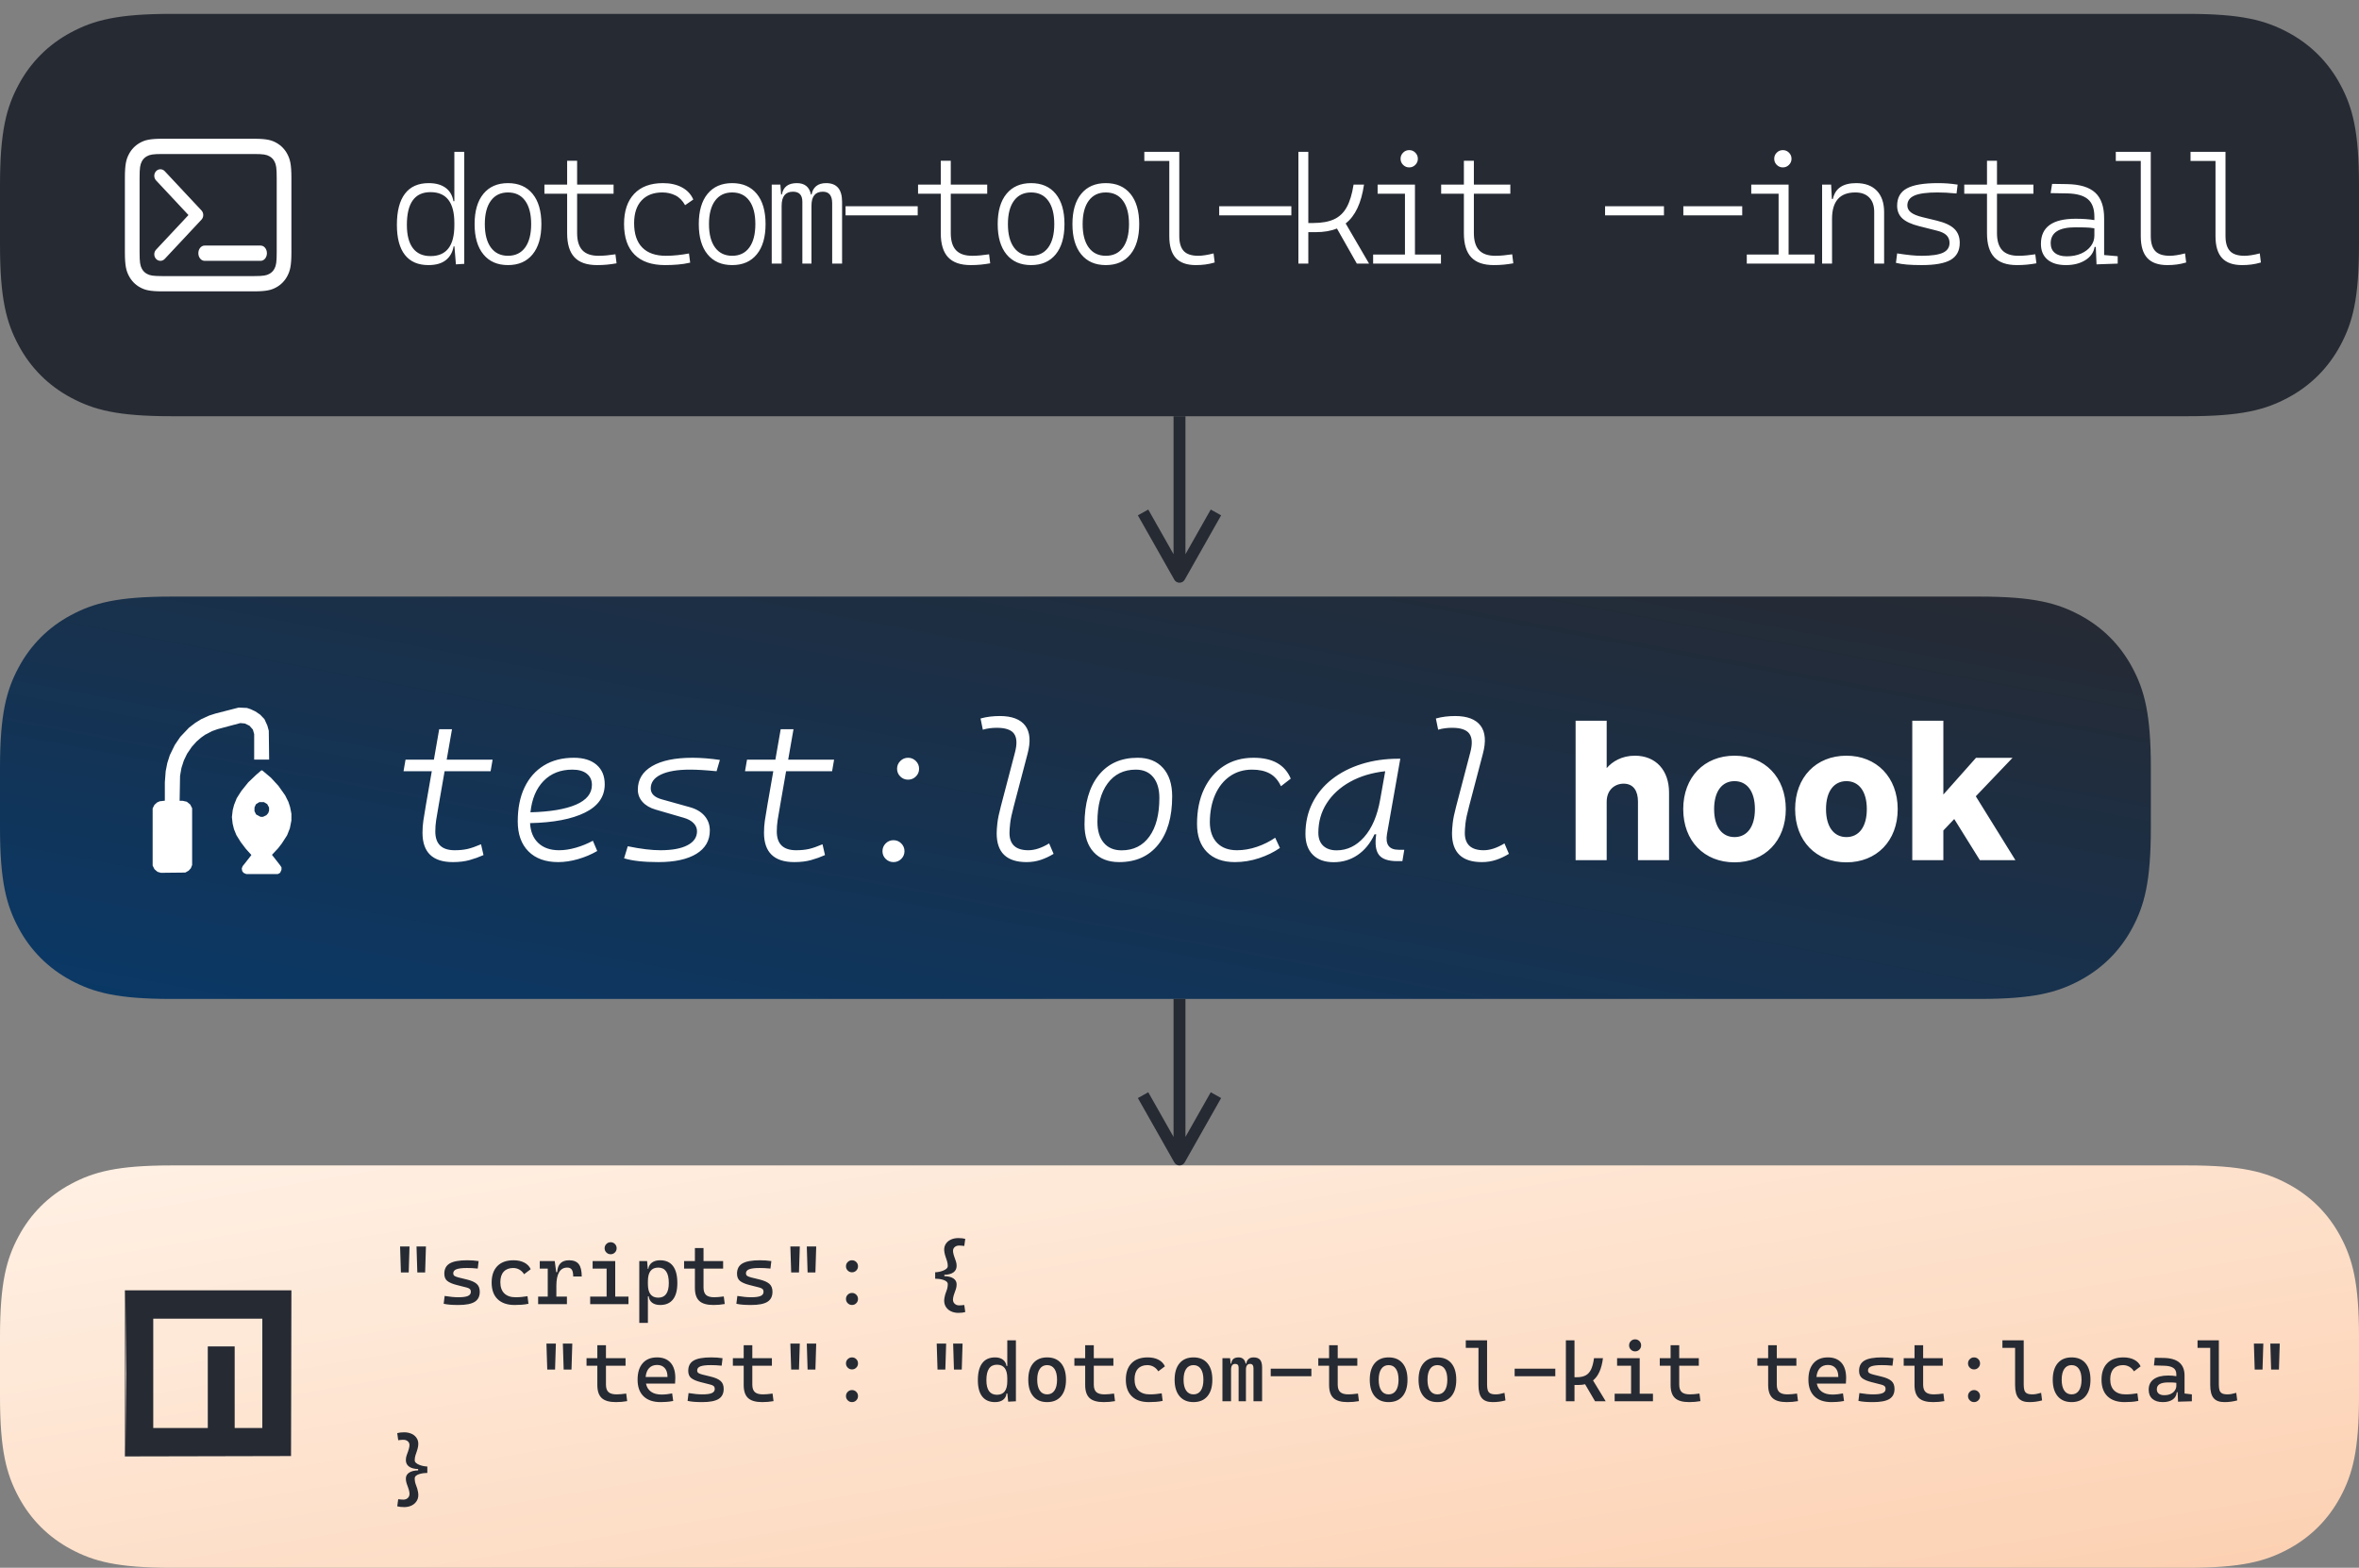 <?xml version="1.0" encoding="UTF-8"?>
<svg width="170px" height="113px" viewBox="0 0 170 113" version="1.1" xmlns="http://www.w3.org/2000/svg" xmlns:xlink="http://www.w3.org/1999/xlink">
    <rect x="0" y="0" width="170" height="113" fill="#808080" stroke="none"/>
    <!-- Generator: Sketch 52.6 (67491) - http://www.bohemiancoding.com/sketch -->
    <title>installing-hook</title>
    <desc>Created with Sketch.</desc>
    <defs>
        <linearGradient x1="99.313%" y1="3.428%" x2="3.428%" y2="99.313%" id="linearGradient-1">
            <stop stop-color="#262A33" offset="0%"></stop>
            <stop stop-color="#0A3866" offset="100%"></stop>
        </linearGradient>
        <linearGradient x1="0%" y1="0%" x2="100%" y2="100%" id="linearGradient-2">
            <stop stop-color="#FFF1E5" offset="0%"></stop>
            <stop stop-color="#FCD0B1" offset="100%"></stop>
        </linearGradient>
    </defs>
    <g id="installing-hook" stroke="none" stroke-width="1" fill="none" fill-rule="evenodd">
        <path d="M12.353,43 L142.647,43 C146.545,43 148.255,43.464 149.884,44.336 C151.514,45.207 152.793,46.486 153.664,48.116 C154.536,49.745 155,51.455 155,55.353 L155,59.647 C155,63.545 154.536,65.255 153.664,66.884 C152.793,68.514 151.514,69.793 149.884,70.664 C148.255,71.536 146.545,72 142.647,72 L12.353,72 C8.455,72 6.745,71.536 5.116,70.664 C3.486,69.793 2.207,68.514 1.336,66.884 C0.464,65.255 1.89187828e-16,63.545 -2.88130828e-16,59.647 L2.88130828e-16,55.353 C-1.89187828e-16,51.455 0.464,49.745 1.336,48.116 C2.207,46.486 3.486,45.207 5.116,44.336 C6.745,43.464 8.455,43 12.353,43 Z" id="Rectangle" fill="url(#linearGradient-1)"></path>
        <path d="M32.635,62.137 C31.176,62.137 30.447,61.43 30.447,60.018 C30.447,59.721 30.468,59.432 30.509,59.149 C30.55,58.867 30.614,58.477 30.7,57.98 L31.117,55.588 L29.08,55.588 L29.224,54.754 L31.268,54.754 L31.65,52.56 L32.573,52.56 L32.19,54.754 L35.499,54.754 L35.355,55.588 L32.04,55.588 L31.623,57.98 C31.536,58.468 31.473,58.844 31.432,59.108 C31.391,59.373 31.37,59.646 31.37,59.929 C31.37,60.831 31.835,61.282 32.765,61.282 C33.12,61.282 33.433,61.25 33.705,61.187 C33.976,61.123 34.296,61.011 34.665,60.852 L34.843,61.631 C34.528,61.772 34.196,61.892 33.845,61.99 C33.494,62.088 33.09,62.137 32.635,62.137 Z M40.291,61.282 C40.665,61.282 41.065,61.222 41.491,61.101 C41.917,60.98 42.328,60.813 42.725,60.599 L43.039,61.337 C42.606,61.588 42.142,61.784 41.648,61.925 C41.153,62.066 40.681,62.137 40.229,62.137 C39.309,62.137 38.592,61.878 38.08,61.361 C37.567,60.844 37.311,60.125 37.311,59.204 C37.311,58.256 37.473,57.44 37.799,56.757 C38.125,56.073 38.59,55.546 39.194,55.174 C39.798,54.803 40.517,54.617 41.351,54.617 C42.052,54.617 42.599,54.786 42.991,55.123 C43.383,55.46 43.579,55.93 43.579,56.531 C43.579,57.42 43.105,58.099 42.157,58.568 C41.209,59.038 39.89,59.291 38.199,59.327 C38.231,59.942 38.43,60.422 38.797,60.766 C39.164,61.11 39.662,61.282 40.291,61.282 Z M38.227,58.548 C39.644,58.511 40.736,58.328 41.504,57.998 C42.272,57.667 42.656,57.192 42.656,56.572 C42.656,56.23 42.533,55.962 42.287,55.766 C42.041,55.57 41.695,55.472 41.248,55.472 C40.396,55.472 39.704,55.744 39.173,56.289 C38.642,56.833 38.327,57.586 38.227,58.548 Z M47.441,62.137 C46.38,62.137 45.557,62.046 44.974,61.863 L45.24,60.995 C46.17,61.187 46.954,61.282 47.592,61.282 C48.43,61.282 49.08,61.163 49.54,60.923 C50,60.684 50.23,60.348 50.23,59.915 C50.23,59.692 50.147,59.496 49.981,59.327 C49.815,59.159 49.581,59.031 49.28,58.944 L47.257,58.356 C46.847,58.238 46.529,58.052 46.303,57.799 C46.078,57.546 45.965,57.251 45.965,56.914 C45.965,56.185 46.308,55.62 46.994,55.219 C47.68,54.818 48.647,54.617 49.896,54.617 C50.205,54.617 50.532,54.631 50.876,54.658 C51.221,54.686 51.554,54.724 51.878,54.774 L51.639,55.588 C50.855,55.51 50.217,55.472 49.725,55.472 C48.827,55.472 48.131,55.589 47.636,55.824 C47.142,56.058 46.895,56.392 46.895,56.825 C46.895,57.203 47.157,57.465 47.681,57.611 L49.69,58.172 C50.16,58.299 50.521,58.51 50.774,58.804 C51.027,59.098 51.153,59.45 51.153,59.86 C51.153,60.585 50.83,61.146 50.183,61.542 C49.535,61.938 48.622,62.137 47.441,62.137 Z M57.244,62.137 C55.786,62.137 55.057,61.43 55.057,60.018 C55.057,59.721 55.077,59.432 55.118,59.149 C55.159,58.867 55.223,58.477 55.31,57.98 L55.727,55.588 L53.689,55.588 L53.833,54.754 L55.877,54.754 L56.26,52.56 L57.183,52.56 L56.8,54.754 L60.108,54.754 L59.965,55.588 L56.649,55.588 L56.232,57.98 C56.146,58.468 56.082,58.844 56.041,59.108 C56,59.373 55.979,59.646 55.979,59.929 C55.979,60.831 56.444,61.282 57.374,61.282 C57.729,61.282 58.043,61.25 58.314,61.187 C58.585,61.123 58.905,61.011 59.274,60.852 L59.452,61.631 C59.138,61.772 58.805,61.892 58.454,61.99 C58.103,62.088 57.7,62.137 57.244,62.137 Z M65.44,56.196 C65.222,56.196 65.035,56.12 64.88,55.967 C64.725,55.815 64.647,55.629 64.647,55.41 C64.647,55.191 64.725,55.005 64.88,54.85 C65.035,54.695 65.222,54.617 65.44,54.617 C65.659,54.617 65.846,54.695 66.001,54.85 C66.156,55.005 66.233,55.191 66.233,55.41 C66.233,55.629 66.156,55.815 66.001,55.967 C65.846,56.12 65.659,56.196 65.44,56.196 Z M64.388,62.137 C64.169,62.137 63.982,62.06 63.827,61.908 C63.672,61.755 63.595,61.569 63.595,61.351 C63.595,61.132 63.672,60.945 63.827,60.79 C63.982,60.635 64.169,60.558 64.388,60.558 C64.606,60.558 64.793,60.635 64.948,60.79 C65.103,60.945 65.181,61.132 65.181,61.351 C65.181,61.569 65.103,61.755 64.948,61.908 C64.793,62.06 64.606,62.137 64.388,62.137 Z M73.979,62.137 C72.543,62.137 71.825,61.446 71.825,60.065 C71.825,59.879 71.842,59.631 71.876,59.324 C71.911,59.016 71.994,58.614 72.126,58.117 L73.145,54.228 C73.304,53.621 73.282,53.175 73.08,52.888 C72.877,52.601 72.461,52.457 71.832,52.457 C71.668,52.457 71.502,52.467 71.333,52.488 C71.164,52.508 70.996,52.544 70.827,52.594 L70.663,51.787 C70.891,51.723 71.121,51.678 71.354,51.65 C71.586,51.623 71.818,51.609 72.051,51.609 C72.921,51.609 73.532,51.841 73.883,52.303 C74.234,52.766 74.288,53.446 74.047,54.344 L73.056,58.117 C72.914,58.641 72.828,59.053 72.796,59.351 C72.764,59.65 72.748,59.872 72.748,60.018 C72.743,60.861 73.197,61.282 74.108,61.282 C74.569,61.282 75.068,61.118 75.605,60.79 L75.927,61.542 C75.621,61.729 75.31,61.875 74.994,61.979 C74.677,62.084 74.339,62.137 73.979,62.137 Z M80.65,62.137 C79.867,62.137 79.255,61.897 78.815,61.419 C78.375,60.94 78.155,60.275 78.155,59.423 C78.155,57.91 78.493,56.731 79.167,55.885 C79.841,55.04 80.778,54.617 81.977,54.617 C82.76,54.617 83.372,54.862 83.812,55.352 C84.252,55.842 84.472,56.524 84.472,57.399 C84.472,58.89 84.134,60.052 83.46,60.886 C82.785,61.72 81.849,62.137 80.65,62.137 Z M80.828,61.289 C81.685,61.289 82.353,60.956 82.831,60.291 C83.31,59.626 83.549,58.701 83.549,57.516 C83.549,56.873 83.401,56.372 83.104,56.012 C82.808,55.652 82.391,55.472 81.854,55.472 C80.988,55.472 80.31,55.803 79.82,56.466 C79.33,57.129 79.085,58.053 79.085,59.238 C79.085,59.881 79.238,60.383 79.543,60.746 C79.848,61.108 80.277,61.289 80.828,61.289 Z M89.147,61.282 C89.621,61.282 90.099,61.2 90.58,61.036 C91.06,60.872 91.499,60.653 91.896,60.38 L92.237,61.118 C91.795,61.424 91.292,61.67 90.727,61.856 C90.161,62.043 89.583,62.137 88.99,62.137 C88.129,62.137 87.459,61.895 86.98,61.412 C86.502,60.929 86.263,60.255 86.263,59.389 C86.263,58.427 86.431,57.59 86.769,56.876 C87.106,56.163 87.58,55.608 88.19,55.212 C88.801,54.815 89.517,54.617 90.337,54.617 C91.704,54.617 92.597,55.118 93.017,56.121 L92.312,56.668 C92.112,56.24 91.841,55.933 91.499,55.749 C91.157,55.564 90.736,55.472 90.234,55.472 C89.624,55.472 89.09,55.63 88.635,55.947 C88.179,56.264 87.825,56.707 87.572,57.276 C87.319,57.846 87.19,58.514 87.186,59.279 C87.195,59.913 87.37,60.405 87.712,60.756 C88.054,61.107 88.532,61.282 89.147,61.282 Z M96.113,62.144 C95.466,62.144 94.965,61.966 94.609,61.61 C94.254,61.255 94.076,60.754 94.076,60.106 C94.076,59.286 94.244,58.542 94.579,57.875 C94.914,57.207 95.384,56.636 95.99,56.162 C96.596,55.688 97.307,55.324 98.123,55.068 C98.939,54.813 99.825,54.686 100.782,54.686 L100.912,54.686 L99.955,60.1 C99.823,60.865 100.101,61.248 100.789,61.248 L101.199,61.248 L101.062,62.068 L100.687,62.068 C100.039,62.068 99.601,61.917 99.371,61.614 C99.14,61.311 99.076,60.817 99.176,60.134 L99.053,60.134 C98.752,60.781 98.347,61.278 97.839,61.624 C97.331,61.97 96.756,62.144 96.113,62.144 Z M96.325,61.289 C97.082,61.289 97.743,60.97 98.308,60.332 C98.873,59.694 99.258,58.792 99.463,57.625 L99.825,55.588 C98.864,55.693 98.021,55.947 97.296,56.35 C96.571,56.753 96.008,57.27 95.607,57.898 C95.206,58.527 95.006,59.236 95.006,60.024 C95.006,60.425 95.122,60.736 95.354,60.958 C95.587,61.179 95.91,61.289 96.325,61.289 Z M106.791,62.137 C105.355,62.137 104.638,61.446 104.638,60.065 C104.638,59.879 104.655,59.631 104.689,59.324 C104.723,59.016 104.806,58.614 104.938,58.117 L105.957,54.228 C106.117,53.621 106.095,53.175 105.892,52.888 C105.689,52.601 105.273,52.457 104.645,52.457 C104.48,52.457 104.314,52.467 104.146,52.488 C103.977,52.508 103.808,52.544 103.64,52.594 L103.476,51.787 C103.703,51.723 103.934,51.678 104.166,51.65 C104.398,51.623 104.631,51.609 104.863,51.609 C105.734,51.609 106.344,51.841 106.695,52.303 C107.046,52.766 107.101,53.446 106.859,54.344 L105.868,58.117 C105.727,58.641 105.64,59.053 105.608,59.351 C105.576,59.65 105.561,59.872 105.561,60.018 C105.556,60.861 106.009,61.282 106.921,61.282 C107.381,61.282 107.88,61.118 108.418,60.79 L108.739,61.542 C108.434,61.729 108.123,61.875 107.806,61.979 C107.489,62.084 107.151,62.137 106.791,62.137 Z M113.545,62 L113.545,51.948 L115.785,51.948 L115.785,55.364 C116.191,54.888 116.877,54.468 117.815,54.468 C119.327,54.468 120.279,55.518 120.279,57.128 L120.279,62 L118.039,62 L118.039,57.772 C118.039,57.03 117.731,56.484 117.003,56.484 C116.387,56.484 115.785,56.918 115.785,57.786 L115.785,62 L113.545,62 Z M128.693,58.318 C128.693,60.614 127.167,62.154 124.997,62.154 C122.813,62.154 121.301,60.614 121.301,58.318 C121.301,56.022 122.813,54.468 124.997,54.468 C127.167,54.468 128.693,56.022 128.693,58.318 Z M123.527,58.318 C123.527,59.606 124.101,60.334 124.997,60.334 C125.893,60.334 126.467,59.606 126.467,58.318 C126.467,57.03 125.893,56.302 124.997,56.302 C124.101,56.302 123.527,57.03 123.527,58.318 Z M136.757,58.318 C136.757,60.614 135.231,62.154 133.061,62.154 C130.877,62.154 129.365,60.614 129.365,58.318 C129.365,56.022 130.877,54.468 133.061,54.468 C135.231,54.468 136.757,56.022 136.757,58.318 Z M131.591,58.318 C131.591,59.606 132.165,60.334 133.061,60.334 C133.957,60.334 134.531,59.606 134.531,58.318 C134.531,57.03 133.957,56.302 133.061,56.302 C132.165,56.302 131.591,57.03 131.591,58.318 Z M140.047,51.948 L140.047,57.268 L142.399,54.622 L145.031,54.622 L142.385,57.394 L145.241,62 L142.679,62 L140.831,59.032 L140.047,59.858 L140.047,62 L137.807,62 L137.807,51.948 L140.047,51.948 Z" id="Combined-Shape" fill="#FFFFFF"></path>
        <path d="M16.365,51.214 L15.531,51.428 L15.307,51.5 L15.083,51.571 L14.791,51.704 L14.498,51.837 L14.284,51.97 L14.07,52.103 L13.846,52.274 L13.623,52.445 L13.309,52.776 L12.994,53.108 L12.794,53.402 L12.595,53.696 L12.416,54.062 L12.238,54.429 L12.147,54.714 L12.056,54.998 L11.999,55.288 L11.941,55.577 L11.91,55.98 L11.879,56.383 L11.879,57.046 L11.879,57.71 L11.694,57.732 L11.509,57.754 L11.419,57.794 L11.328,57.833 L11.23,57.92 L11.132,58.007 L11.066,58.136 L11,58.265 L11,60.328 L11,62.391 L11.066,62.52 L11.132,62.65 L11.241,62.744 L11.349,62.837 L11.473,62.874 L11.596,62.91 L12.475,62.9 L13.355,62.891 L13.474,62.823 L13.593,62.756 L13.674,62.667 L13.754,62.578 L13.8,62.462 L13.846,62.346 L13.846,60.302 L13.846,58.259 L13.777,58.121 L13.708,57.984 L13.585,57.885 L13.462,57.786 L13.31,57.752 L13.158,57.718 L13.051,57.718 L12.945,57.718 L12.96,56.819 L12.976,55.921 L13.025,55.64 L13.074,55.358 L13.161,55.086 L13.248,54.814 L13.365,54.57 L13.482,54.327 L13.653,54.077 L13.823,53.827 L13.991,53.639 L14.159,53.452 L14.323,53.309 L14.487,53.166 L14.632,53.063 L14.777,52.96 L15.034,52.827 L15.292,52.694 L15.486,52.624 L15.68,52.555 L16.499,52.336 L17.319,52.117 L17.485,52.133 L17.651,52.148 L17.817,52.23 L17.983,52.312 L18.104,52.449 L18.224,52.586 L18.271,52.751 L18.317,52.916 L18.317,53.832 L18.317,54.749 L18.856,54.749 L19.395,54.749 L19.383,53.71 L19.37,52.67 L19.319,52.483 L19.267,52.295 L19.161,52.062 L19.055,51.83 L18.902,51.67 L18.75,51.51 L18.571,51.39 L18.392,51.27 L18.228,51.193 L18.064,51.116 L17.93,51.071 L17.796,51.026 L17.498,51.013 L17.2,51 L16.365,51.214 M18.639,55.692 L18.452,55.854 L18.171,56.122 L17.89,56.39 L17.639,56.702 L17.389,57.015 L17.224,57.273 L17.06,57.531 L16.964,57.773 L16.867,58.015 L16.819,58.202 L16.77,58.39 L16.741,58.64 L16.712,58.89 L16.738,59.128 L16.764,59.365 L16.813,59.565 L16.862,59.765 L16.949,59.979 L17.035,60.192 L17.194,60.447 L17.354,60.703 L17.537,60.944 L17.72,61.185 L17.918,61.405 L18.116,61.625 L18.075,61.68 L18.035,61.734 L17.758,62.086 L17.481,62.437 L17.451,62.521 L17.421,62.605 L17.44,62.701 L17.46,62.797 L17.509,62.856 L17.557,62.915 L17.653,62.957 L17.749,63 L18.884,63 L20.019,63 L20.103,62.954 L20.187,62.909 L20.236,62.801 L20.285,62.694 L20.285,62.604 L20.285,62.514 L20.233,62.437 L20.182,62.359 L19.891,61.986 L19.599,61.613 L19.821,61.377 L20.042,61.14 L20.178,60.964 L20.313,60.787 L20.502,60.495 L20.69,60.203 L20.789,59.953 L20.888,59.704 L20.944,59.422 L20.999,59.14 L21,58.896 L21,58.653 L20.953,58.412 L20.905,58.171 L20.845,57.984 L20.784,57.796 L20.665,57.559 L20.546,57.321 L20.305,56.981 L20.063,56.64 L19.794,56.347 L19.525,56.054 L19.214,55.792 L18.903,55.53 L18.865,55.53 L18.827,55.53 L18.639,55.692 M18.567,57.89 L18.444,57.967 L18.393,58.08 L18.342,58.193 L18.34,58.327 L18.338,58.461 L18.396,58.582 L18.455,58.702 L18.615,58.788 L18.775,58.874 L18.867,58.874 L18.958,58.873 L19.077,58.815 L19.197,58.758 L19.262,58.683 L19.327,58.609 L19.359,58.521 L19.39,58.433 L19.39,58.318 L19.389,58.202 L19.322,58.078 L19.255,57.954 L19.137,57.883 L19.018,57.813 L18.854,57.813 L18.69,57.812 L18.567,57.89" id="Shape" fill="#FFFFFF"></path>
        <path d="M12.353,1 L157.647,1 C161.545,1 163.255,1.464 164.884,2.336 C166.514,3.207 167.793,4.486 168.664,6.116 C169.536,7.745 170,9.455 170,13.353 L170,17.647 C170,21.545 169.536,23.255 168.664,24.884 C167.793,26.514 166.514,27.793 164.884,28.664 C163.255,29.536 161.545,30 157.647,30 L12.353,30 C8.455,30 6.745,29.536 5.116,28.664 C3.486,27.793 2.207,26.514 1.336,24.884 C0.464,23.255 1.89187828e-16,21.545 -2.88130828e-16,17.647 L2.88130828e-16,13.353 C-1.89187828e-16,9.455 0.464,7.745 1.336,6.116 C2.207,4.486 3.486,3.207 5.116,2.336 C6.745,1.464 8.455,1 12.353,1 Z" id="Rectangle" fill="#262A33"></path>
        <path d="M30.874,19.107 C30.129,19.107 29.564,18.862 29.179,18.372 C28.794,17.881 28.602,17.16 28.602,16.207 C28.602,15.219 28.795,14.47 29.182,13.962 C29.568,13.453 30.139,13.199 30.895,13.199 C31.396,13.199 31.8,13.31 32.106,13.532 C32.412,13.754 32.603,14.078 32.678,14.504 L32.743,14.504 L32.743,10.943 L33.457,10.943 L33.457,19.016 L32.855,19.054 L32.748,17.759 L32.689,17.759 C32.617,18.178 32.431,18.508 32.13,18.748 C31.83,18.987 31.411,19.107 30.874,19.107 Z M32.743,16.239 L32.743,16.073 C32.743,14.59 32.17,13.849 31.024,13.849 C29.889,13.849 29.321,14.635 29.321,16.207 C29.321,16.945 29.465,17.504 29.754,17.885 C30.042,18.267 30.467,18.458 31.029,18.458 C32.172,18.458 32.743,17.718 32.743,16.239 Z M36.608,19.107 C35.849,19.107 35.258,18.85 34.836,18.334 C34.413,17.818 34.202,17.091 34.202,16.153 C34.202,15.212 34.413,14.484 34.836,13.97 C35.258,13.456 35.849,13.199 36.608,13.199 C37.367,13.199 37.958,13.456 38.38,13.97 C38.803,14.484 39.014,15.212 39.014,16.153 C39.014,17.091 38.803,17.818 38.38,18.334 C37.958,18.85 37.367,19.107 36.608,19.107 Z M36.608,18.436 C37.142,18.436 37.553,18.237 37.843,17.84 C38.133,17.442 38.278,16.88 38.278,16.153 C38.278,15.426 38.133,14.864 37.843,14.467 C37.553,14.069 37.142,13.871 36.608,13.871 C36.078,13.871 35.667,14.069 35.375,14.467 C35.083,14.864 34.938,15.426 34.938,16.153 C34.938,16.88 35.083,17.442 35.375,17.84 C35.667,18.237 36.078,18.436 36.608,18.436 Z M43.025,19.107 C42.29,19.107 41.748,18.919 41.397,18.543 C41.046,18.167 40.871,17.591 40.871,16.814 L40.871,13.962 L39.233,13.962 L39.233,13.307 L40.871,13.307 L40.871,11.588 L41.59,11.588 L41.59,13.307 L44.217,13.307 L44.217,13.962 L41.59,13.962 L41.59,16.798 C41.59,17.353 41.716,17.765 41.966,18.033 C42.217,18.302 42.606,18.436 43.132,18.436 C43.34,18.436 43.541,18.426 43.736,18.406 C43.931,18.387 44.136,18.361 44.351,18.329 L44.432,18.979 C44.192,19.021 43.961,19.054 43.739,19.075 C43.517,19.097 43.279,19.107 43.025,19.107 Z M47.926,19.107 C46.967,19.107 46.235,18.856 45.73,18.353 C45.225,17.85 44.972,17.113 44.972,16.143 C44.972,15.212 45.215,14.488 45.7,13.973 C46.185,13.457 46.877,13.199 47.776,13.199 C48.31,13.199 48.767,13.302 49.148,13.508 C49.53,13.714 49.801,14.005 49.962,14.381 L49.371,14.789 C49.189,14.46 48.955,14.224 48.67,14.083 C48.386,13.941 48.073,13.871 47.733,13.871 C47.092,13.871 46.593,14.063 46.235,14.448 C45.876,14.833 45.697,15.38 45.697,16.089 C45.697,16.859 45.893,17.442 46.283,17.84 C46.673,18.237 47.241,18.436 47.986,18.436 C48.268,18.436 48.549,18.421 48.829,18.39 C49.108,18.36 49.382,18.32 49.651,18.27 L49.737,18.93 C49.443,18.998 49.142,19.045 48.834,19.07 C48.526,19.095 48.224,19.107 47.926,19.107 Z M52.764,19.107 C52.005,19.107 51.414,18.85 50.991,18.334 C50.569,17.818 50.358,17.091 50.358,16.153 C50.358,15.212 50.569,14.484 50.991,13.97 C51.414,13.456 52.005,13.199 52.764,13.199 C53.523,13.199 54.114,13.456 54.536,13.97 C54.959,14.484 55.17,15.212 55.17,16.153 C55.17,17.091 54.959,17.818 54.536,18.334 C54.114,18.85 53.523,19.107 52.764,19.107 Z M52.764,18.436 C53.297,18.436 53.709,18.237 53.999,17.84 C54.289,17.442 54.434,16.88 54.434,16.153 C54.434,15.426 54.289,14.864 53.999,14.467 C53.709,14.069 53.297,13.871 52.764,13.871 C52.234,13.871 51.823,14.069 51.531,14.467 C51.239,14.864 51.093,15.426 51.093,16.153 C51.093,16.88 51.239,17.442 51.531,17.84 C51.823,18.237 52.234,18.436 52.764,18.436 Z M59.97,19 L59.97,14.649 C59.97,14.094 59.746,13.817 59.299,13.817 C58.751,13.817 58.477,14.155 58.477,14.832 L58.477,19 L57.822,19 L57.822,14.542 C57.822,14.059 57.596,13.817 57.145,13.817 C56.601,13.817 56.328,14.155 56.328,14.832 L56.328,19 L55.614,19 L55.614,13.307 L56.237,13.307 L56.291,14.016 L56.345,14.016 C56.445,13.471 56.805,13.199 57.424,13.199 C57.99,13.199 58.328,13.471 58.439,14.016 L58.488,14.016 C58.531,13.761 58.64,13.562 58.815,13.417 C58.991,13.272 59.231,13.199 59.535,13.199 C60.301,13.199 60.684,13.647 60.684,14.542 L60.684,19 L59.97,19 Z M60.935,15.52 L60.935,14.864 L66.134,14.864 L66.134,15.52 L60.935,15.52 Z M69.951,19.107 C69.217,19.107 68.675,18.919 68.324,18.543 C67.973,18.167 67.797,17.591 67.797,16.814 L67.797,13.962 L66.159,13.962 L66.159,13.307 L67.797,13.307 L67.797,11.588 L68.517,11.588 L68.517,13.307 L71.143,13.307 L71.143,13.962 L68.517,13.962 L68.517,16.798 C68.517,17.353 68.642,17.765 68.893,18.033 C69.144,18.302 69.532,18.436 70.059,18.436 C70.266,18.436 70.468,18.426 70.663,18.406 C70.858,18.387 71.063,18.361 71.278,18.329 L71.358,18.979 C71.118,19.021 70.887,19.054 70.665,19.075 C70.443,19.097 70.205,19.107 69.951,19.107 Z M74.305,19.107 C73.546,19.107 72.955,18.85 72.533,18.334 C72.11,17.818 71.899,17.091 71.899,16.153 C71.899,15.212 72.11,14.484 72.533,13.97 C72.955,13.456 73.546,13.199 74.305,13.199 C75.064,13.199 75.655,13.456 76.078,13.97 C76.5,14.484 76.711,15.212 76.711,16.153 C76.711,17.091 76.5,17.818 76.078,18.334 C75.655,18.85 75.064,19.107 74.305,19.107 Z M74.305,18.436 C74.839,18.436 75.25,18.237 75.541,17.84 C75.831,17.442 75.976,16.88 75.976,16.153 C75.976,15.426 75.831,14.864 75.541,14.467 C75.25,14.069 74.839,13.871 74.305,13.871 C73.775,13.871 73.364,14.069 73.072,14.467 C72.781,14.864 72.635,15.426 72.635,16.153 C72.635,16.88 72.781,17.442 73.072,17.84 C73.364,18.237 73.775,18.436 74.305,18.436 Z M79.69,19.107 C78.931,19.107 78.341,18.85 77.918,18.334 C77.495,17.818 77.284,17.091 77.284,16.153 C77.284,15.212 77.495,14.484 77.918,13.97 C78.341,13.456 78.931,13.199 79.69,13.199 C80.45,13.199 81.04,13.456 81.463,13.97 C81.885,14.484 82.097,15.212 82.097,16.153 C82.097,17.091 81.885,17.818 81.463,18.334 C81.04,18.85 80.45,19.107 79.69,19.107 Z M79.69,18.436 C80.224,18.436 80.636,18.237 80.926,17.84 C81.216,17.442 81.361,16.88 81.361,16.153 C81.361,15.426 81.216,14.864 80.926,14.467 C80.636,14.069 80.224,13.871 79.69,13.871 C79.161,13.871 78.75,14.069 78.458,14.467 C78.166,14.864 78.02,15.426 78.02,16.153 C78.02,16.88 78.166,17.442 78.458,17.84 C78.75,18.237 79.161,18.436 79.69,18.436 Z M86.177,19.107 C85.529,19.107 85.048,18.937 84.735,18.597 C84.421,18.257 84.265,17.734 84.265,17.029 L84.265,11.599 L82.465,11.599 L82.465,10.943 L84.984,10.943 L84.984,17.013 C84.984,17.496 85.09,17.854 85.301,18.087 C85.513,18.32 85.864,18.436 86.354,18.436 C86.644,18.436 87.011,18.379 87.455,18.264 L87.536,18.919 C87.303,18.987 87.079,19.036 86.864,19.064 C86.65,19.093 86.42,19.107 86.177,19.107 Z M87.861,15.52 L87.861,14.864 L93.061,14.864 L93.061,15.52 L87.861,15.52 Z M93.569,19 L93.569,10.943 L94.283,10.943 L94.283,16.073 L94.649,16.073 C95.254,16.073 95.751,15.983 96.139,15.804 C96.528,15.625 96.833,15.332 97.055,14.926 C97.277,14.52 97.44,13.98 97.544,13.307 L98.296,13.307 C98.102,14.639 97.662,15.571 96.974,16.105 L98.661,19 L97.78,19 L96.346,16.47 C95.916,16.646 95.404,16.733 94.81,16.733 L94.283,16.733 L94.283,19 L93.569,19 Z M98.954,19 L98.954,18.345 L101.248,18.345 L101.248,13.962 L99.277,13.962 L99.277,13.307 L101.968,13.307 L101.968,18.345 L103.842,18.345 L103.842,19 L98.954,19 Z M101.554,12.066 C101.382,12.066 101.235,12.005 101.114,11.883 C100.992,11.762 100.931,11.615 100.931,11.443 C100.931,11.271 100.992,11.124 101.114,11.002 C101.235,10.881 101.382,10.82 101.554,10.82 C101.726,10.82 101.873,10.881 101.994,11.002 C102.116,11.124 102.177,11.271 102.177,11.443 C102.177,11.615 102.116,11.762 101.994,11.883 C101.873,12.005 101.726,12.066 101.554,12.066 Z M107.648,19.107 C106.914,19.107 106.372,18.919 106.021,18.543 C105.67,18.167 105.494,17.591 105.494,16.814 L105.494,13.962 L103.856,13.962 L103.856,13.307 L105.494,13.307 L105.494,11.588 L106.214,11.588 L106.214,13.307 L108.841,13.307 L108.841,13.962 L106.214,13.962 L106.214,16.798 C106.214,17.353 106.34,17.765 106.59,18.033 C106.841,18.302 107.229,18.436 107.756,18.436 C107.963,18.436 108.165,18.426 108.36,18.406 C108.555,18.387 108.76,18.361 108.975,18.329 L109.056,18.979 C108.816,19.021 108.585,19.054 108.363,19.075 C108.141,19.097 107.903,19.107 107.648,19.107 Z M115.669,15.52 L115.669,14.864 L119.912,14.864 L119.912,15.52 L115.669,15.52 Z M121.309,15.52 L121.309,14.864 L125.552,14.864 L125.552,15.52 L121.309,15.52 Z M125.881,19 L125.881,18.345 L128.174,18.345 L128.174,13.962 L126.203,13.962 L126.203,13.307 L128.894,13.307 L128.894,18.345 L130.769,18.345 L130.769,19 L125.881,19 Z M128.481,12.066 C128.309,12.066 128.162,12.005 128.04,11.883 C127.918,11.762 127.858,11.615 127.858,11.443 C127.858,11.271 127.918,11.124 128.04,11.002 C128.162,10.881 128.309,10.82 128.481,10.82 C128.652,10.82 128.799,10.881 128.921,11.002 C129.043,11.124 129.104,11.271 129.104,11.443 C129.104,11.615 129.043,11.762 128.921,11.883 C128.799,12.005 128.652,12.066 128.481,12.066 Z M135.064,19 L135.064,15.278 C135.064,14.827 134.944,14.479 134.704,14.236 C134.464,13.992 134.131,13.871 133.705,13.871 C132.584,13.871 132.024,14.508 132.024,15.783 L132.024,19 L131.309,19 L131.309,13.307 L131.959,13.307 L132.013,14.338 L132.088,14.338 C132.249,13.579 132.808,13.199 133.764,13.199 C134.405,13.199 134.901,13.382 135.252,13.747 C135.603,14.112 135.778,14.628 135.778,15.294 L135.778,19 L135.064,19 Z M138.488,19.107 C138.073,19.107 137.718,19.095 137.422,19.07 C137.127,19.045 136.863,19.004 136.63,18.946 L136.716,18.264 C137.085,18.321 137.409,18.364 137.688,18.393 C137.967,18.422 138.234,18.436 138.488,18.436 C139.19,18.436 139.7,18.363 140.017,18.216 C140.333,18.069 140.492,17.833 140.492,17.507 C140.492,17.281 140.418,17.097 140.272,16.954 C140.125,16.81 139.89,16.699 139.568,16.621 L138.29,16.298 C137.738,16.159 137.338,15.972 137.089,15.74 C136.84,15.507 136.716,15.203 136.716,14.827 C136.716,14.25 136.948,13.835 137.412,13.581 C137.875,13.326 138.625,13.199 139.659,13.199 C139.91,13.199 140.144,13.207 140.36,13.223 C140.577,13.24 140.816,13.267 141.077,13.307 L140.997,13.946 C140.707,13.917 140.453,13.897 140.237,13.887 C140.02,13.876 139.817,13.871 139.627,13.871 C138.861,13.871 138.307,13.945 137.965,14.094 C137.623,14.242 137.452,14.481 137.452,14.811 C137.452,15.007 137.539,15.174 137.712,15.31 C137.886,15.446 138.164,15.561 138.548,15.654 L139.568,15.901 C140.155,16.044 140.579,16.242 140.838,16.494 C141.098,16.747 141.228,17.083 141.228,17.501 C141.228,18.064 141.012,18.472 140.581,18.726 C140.149,18.98 139.452,19.107 138.488,19.107 Z M145.345,19.107 C144.611,19.107 144.069,18.919 143.718,18.543 C143.367,18.167 143.192,17.591 143.192,16.814 L143.192,13.962 L141.553,13.962 L141.553,13.307 L143.192,13.307 L143.192,11.588 L143.911,11.588 L143.911,13.307 L146.538,13.307 L146.538,13.962 L143.911,13.962 L143.911,16.798 C143.911,17.353 144.037,17.765 144.287,18.033 C144.538,18.302 144.927,18.436 145.453,18.436 C145.661,18.436 145.862,18.426 146.057,18.406 C146.252,18.387 146.457,18.361 146.672,18.329 L146.753,18.979 C146.513,19.021 146.282,19.054 146.06,19.075 C145.838,19.097 145.6,19.107 145.345,19.107 Z M151.085,19.054 L151.032,17.797 L150.946,17.797 C150.881,18.194 150.659,18.512 150.28,18.75 C149.9,18.988 149.433,19.107 148.878,19.107 C148.305,19.107 147.862,18.974 147.548,18.707 C147.235,18.441 147.078,18.064 147.078,17.577 C147.078,16.37 147.911,15.767 149.576,15.767 C149.83,15.767 150.073,15.775 150.304,15.791 C150.535,15.807 150.743,15.831 150.93,15.863 L150.93,15.622 C150.93,15.042 150.774,14.62 150.462,14.357 C150.151,14.094 149.658,13.955 148.985,13.94 L147.777,13.919 L147.884,13.253 L148.948,13.269 C149.879,13.283 150.559,13.488 150.989,13.884 C151.418,14.28 151.633,14.895 151.633,15.729 L151.633,18.382 L152.611,18.468 L152.611,19 L151.085,19.054 Z M150.93,16.454 C150.718,16.418 150.492,16.398 150.25,16.392 C150.008,16.387 149.777,16.384 149.555,16.384 C148.373,16.384 147.782,16.767 147.782,17.534 C147.782,17.834 147.882,18.066 148.083,18.229 C148.283,18.392 148.568,18.474 148.937,18.474 C149.334,18.474 149.683,18.406 149.982,18.272 C150.281,18.138 150.513,17.958 150.68,17.732 C150.846,17.507 150.93,17.26 150.93,16.991 L150.93,16.454 Z M156.186,19.107 C155.538,19.107 155.057,18.937 154.744,18.597 C154.43,18.257 154.274,17.734 154.274,17.029 L154.274,11.599 L152.474,11.599 L152.474,10.943 L154.994,10.943 L154.994,17.013 C154.994,17.496 155.099,17.854 155.31,18.087 C155.522,18.32 155.873,18.436 156.363,18.436 C156.653,18.436 157.02,18.379 157.464,18.264 L157.545,18.919 C157.312,18.987 157.088,19.036 156.873,19.064 C156.659,19.093 156.429,19.107 156.186,19.107 Z M161.571,19.107 C160.923,19.107 160.442,18.937 160.129,18.597 C159.816,18.257 159.659,17.734 159.659,17.029 L159.659,11.599 L157.86,11.599 L157.86,10.943 L160.379,10.943 L160.379,17.013 C160.379,17.496 160.484,17.854 160.696,18.087 C160.907,18.32 161.258,18.436 161.748,18.436 C162.039,18.436 162.406,18.379 162.85,18.264 L162.93,18.919 C162.697,18.987 162.474,19.036 162.259,19.064 C162.044,19.093 161.815,19.107 161.571,19.107 Z" id="Combined-Shape" fill="#FFFFFF"></path>
        <path d="M11.247,13.005 C11.075,12.821 11.075,12.522 11.247,12.338 C11.419,12.154 11.699,12.154 11.871,12.338 L14.518,15.167 C14.69,15.351 14.69,15.649 14.518,15.833 L11.871,18.662 C11.699,18.846 11.419,18.846 11.247,18.662 C11.075,18.478 11.075,18.18 11.247,17.996 L13.582,15.5 L11.247,13.005 Z M18.786,17.7 C19.035,17.7 19.235,17.946 19.235,18.25 C19.235,18.554 19.035,18.8 18.786,18.8 L14.743,18.8 C14.495,18.8 14.294,18.554 14.294,18.25 C14.294,17.946 14.495,17.7 14.743,17.7 L18.786,17.7 Z M11.715,11.1 C11.014,11.1 10.801,11.143 10.583,11.264 C10.422,11.353 10.302,11.477 10.217,11.644 C10.1,11.871 10.059,12.092 10.059,12.82 L10.059,18.18 C10.059,18.908 10.1,19.129 10.217,19.356 C10.302,19.523 10.422,19.647 10.583,19.736 C10.801,19.857 11.014,19.9 11.715,19.9 L18.285,19.9 C18.986,19.9 19.199,19.857 19.417,19.736 C19.578,19.647 19.698,19.523 19.783,19.356 C19.9,19.129 19.941,18.908 19.941,18.18 L19.941,12.82 C19.941,12.092 19.9,11.871 19.783,11.644 C19.698,11.477 19.578,11.353 19.417,11.264 C19.199,11.143 18.986,11.1 18.285,11.1 L11.715,11.1 Z M11.715,10 L18.285,10 C19.229,10 19.572,10.102 19.917,10.294 C20.262,10.486 20.533,10.767 20.717,11.125 C20.902,11.484 21,11.84 21,12.82 L21,18.18 C21,19.16 20.902,19.516 20.717,19.875 C20.533,20.233 20.262,20.514 19.917,20.706 C19.572,20.898 19.229,21 18.285,21 L11.715,21 C10.771,21 10.428,20.898 10.083,20.706 C9.738,20.514 9.467,20.233 9.283,19.875 C9.098,19.516 9,19.16 9,18.18 L9,12.82 C9,11.84 9.098,11.484 9.283,11.125 C9.467,10.767 9.738,10.486 10.083,10.294 C10.428,10.102 10.771,10 11.715,10 Z" id="Combined-Shape" fill="#FFFFFF" fill-rule="nonzero"></path>
        <path d="M12.353,84 L157.647,84 C161.545,84 163.255,84.464 164.884,85.336 C166.514,86.207 167.793,87.486 168.664,89.116 C169.536,90.745 170,92.455 170,96.353 L170,100.647 C170,104.545 169.536,106.255 168.664,107.884 C167.793,109.514 166.514,110.793 164.884,111.664 C163.255,112.536 161.545,113 157.647,113 L12.353,113 C8.455,113 6.745,112.536 5.116,111.664 C3.486,110.793 2.207,109.514 1.336,107.884 C0.464,106.255 1.89187828e-16,104.545 -2.88130828e-16,100.647 L2.88130828e-16,96.353 C-1.89187828e-16,92.455 0.464,90.745 1.336,89.116 C2.207,87.486 3.486,86.207 5.116,85.336 C6.745,84.464 8.455,84 12.353,84 Z" id="Rectangle" fill="url(#linearGradient-2)"></path>
        <path d="M9,98.987 L9,104.974 L14.987,104.961 L20.973,104.947 L20.987,98.974 L21,93 L15,93 L9,93 L9,98.987 M9.036,99.013 L9.036,105 L9.063,102.024 L9.09,99.047 L9.063,96.037 L9.036,93.026 L9.036,99.013 M11.044,98.987 L11.044,102.926 L13.009,102.926 L14.974,102.926 L14.974,99.985 L14.974,97.044 L15.943,97.044 L16.912,97.044 L16.912,99.985 L16.912,102.926 L17.908,102.926 L18.904,102.926 L18.904,98.987 L18.904,95.048 L14.974,95.048 L11.044,95.048 L11.044,98.987" id="Shape" fill="#262A33"></path>
        <path d="M28.891,91.715 L28.832,89.84 L29.512,89.84 L29.453,91.715 L28.891,91.715 Z M30.074,91.715 L30.016,89.84 L30.695,89.84 L30.637,91.715 L30.074,91.715 Z M33.033,94.059 C32.799,94.059 32.598,94.052 32.431,94.038 C32.264,94.024 32.111,94.002 31.973,93.971 L32.043,93.408 C32.248,93.439 32.429,93.463 32.586,93.479 C32.744,93.494 32.893,93.502 33.033,93.502 C33.348,93.502 33.576,93.471 33.717,93.41 C33.859,93.348 33.93,93.25 33.93,93.115 C33.93,93.021 33.905,92.952 33.855,92.906 C33.805,92.86 33.729,92.824 33.625,92.799 L32.91,92.617 C32.604,92.539 32.378,92.442 32.235,92.327 C32.091,92.212 32.02,92.037 32.02,91.803 C32.02,91.463 32.15,91.217 32.411,91.064 C32.671,90.912 33.092,90.836 33.672,90.836 C33.957,90.836 34.23,90.855 34.492,90.895 L34.428,91.434 C34.27,91.418 34.13,91.407 34.009,91.401 C33.888,91.396 33.77,91.393 33.654,91.393 C33.307,91.393 33.055,91.422 32.898,91.482 C32.742,91.542 32.664,91.639 32.664,91.773 C32.664,91.863 32.696,91.928 32.761,91.968 C32.825,92.008 32.924,92.045 33.057,92.078 L33.631,92.219 C33.957,92.297 34.196,92.401 34.347,92.532 C34.499,92.663 34.574,92.854 34.574,93.104 C34.574,93.438 34.452,93.68 34.208,93.832 C33.964,93.983 33.572,94.059 33.033,94.059 Z M37.088,94.059 C36.559,94.059 36.15,93.919 35.862,93.641 C35.574,93.363 35.43,92.963 35.43,92.441 C35.43,91.934 35.566,91.539 35.838,91.258 C36.111,90.977 36.5,90.836 37.006,90.836 C37.309,90.836 37.568,90.892 37.784,91.004 C38,91.117 38.153,91.275 38.245,91.48 L37.768,91.841 C37.68,91.698 37.567,91.588 37.431,91.51 C37.294,91.432 37.145,91.393 36.982,91.393 C36.689,91.393 36.462,91.481 36.3,91.658 C36.138,91.834 36.057,92.086 36.057,92.412 C36.057,92.766 36.152,93.036 36.342,93.222 C36.533,93.409 36.805,93.502 37.158,93.502 C37.303,93.502 37.447,93.495 37.592,93.481 C37.736,93.468 37.877,93.449 38.014,93.426 L38.084,93.971 C37.924,94.006 37.758,94.029 37.587,94.041 C37.417,94.053 37.25,94.059 37.088,94.059 Z M40.094,92.664 L40.094,93.455 L40.855,93.455 L40.855,94 L38.781,94 L38.781,93.455 L39.473,93.455 L39.473,91.439 L38.898,91.439 L38.898,90.895 L39.977,90.895 L40.082,91.691 L40.152,91.691 C40.188,91.121 40.473,90.836 41.008,90.836 C41.328,90.836 41.561,90.928 41.705,91.111 C41.85,91.295 41.922,91.592 41.922,92.002 L41.307,92.002 C41.307,91.775 41.273,91.612 41.206,91.513 C41.138,91.413 41.029,91.363 40.879,91.363 C40.615,91.363 40.418,91.476 40.289,91.702 C40.159,91.927 40.094,92.248 40.094,92.664 Z M42.531,94 L42.531,93.455 L43.715,93.455 L43.715,91.439 L42.707,91.439 L42.707,90.895 L44.336,90.895 L44.336,93.455 L45.291,93.455 L45.291,94 L42.531,94 Z M44.005,90.402 C43.886,90.402 43.784,90.36 43.699,90.275 C43.614,90.19 43.571,90.088 43.571,89.969 C43.571,89.848 43.614,89.745 43.699,89.661 C43.784,89.577 43.886,89.535 44.005,89.535 C44.126,89.535 44.229,89.577 44.312,89.661 C44.396,89.745 44.438,89.848 44.438,89.969 C44.438,90.088 44.396,90.19 44.312,90.275 C44.229,90.36 44.126,90.402 44.005,90.402 Z M46.07,95.348 L46.07,90.895 L46.633,90.895 L46.683,91.457 L46.721,91.457 C46.748,91.262 46.836,91.109 46.986,91 C47.135,90.891 47.331,90.836 47.573,90.836 C47.981,90.836 48.29,90.975 48.499,91.252 C48.708,91.529 48.812,91.937 48.812,92.477 C48.812,92.996 48.708,93.39 48.499,93.657 C48.29,93.925 47.981,94.059 47.573,94.059 C47.335,94.059 47.143,94.004 46.998,93.895 C46.852,93.785 46.77,93.633 46.75,93.438 L46.691,93.438 L46.691,95.348 L46.07,95.348 Z M46.691,92.553 C46.691,93.205 46.939,93.531 47.436,93.531 C47.943,93.531 48.197,93.18 48.197,92.477 C48.197,91.734 47.943,91.363 47.436,91.363 C46.939,91.363 46.691,91.689 46.691,92.342 L46.691,92.553 Z M51.414,94.059 C50.943,94.059 50.603,93.961 50.393,93.766 C50.183,93.57 50.078,93.258 50.078,92.828 L50.078,91.439 L49.299,91.439 L49.299,90.895 L50.078,90.895 L50.078,89.957 L50.699,89.957 L50.699,90.895 L52.111,90.895 L52.111,91.439 L50.699,91.439 L50.699,92.799 C50.699,93.045 50.759,93.224 50.879,93.335 C51,93.446 51.197,93.502 51.473,93.502 C51.57,93.502 51.674,93.497 51.783,93.486 C51.893,93.475 52.018,93.461 52.158,93.443 L52.229,93.988 C52.092,94.012 51.958,94.029 51.829,94.041 C51.699,94.053 51.561,94.059 51.414,94.059 Z M54.127,94.059 C53.893,94.059 53.692,94.052 53.525,94.038 C53.358,94.024 53.205,94.002 53.066,93.971 L53.137,93.408 C53.342,93.439 53.523,93.463 53.68,93.479 C53.837,93.494 53.986,93.502 54.127,93.502 C54.441,93.502 54.669,93.471 54.811,93.41 C54.953,93.348 55.023,93.25 55.023,93.115 C55.023,93.021 54.999,92.952 54.949,92.906 C54.899,92.86 54.822,92.824 54.719,92.799 L54.004,92.617 C53.697,92.539 53.472,92.442 53.329,92.327 C53.185,92.212 53.113,92.037 53.113,91.803 C53.113,91.463 53.244,91.217 53.504,91.064 C53.765,90.912 54.186,90.836 54.766,90.836 C55.051,90.836 55.324,90.855 55.586,90.895 L55.521,91.434 C55.363,91.418 55.224,91.407 55.103,91.401 C54.981,91.396 54.863,91.393 54.748,91.393 C54.4,91.393 54.148,91.422 53.992,91.482 C53.836,91.542 53.758,91.639 53.758,91.773 C53.758,91.863 53.79,91.928 53.854,91.968 C53.919,92.008 54.018,92.045 54.15,92.078 L54.725,92.219 C55.051,92.297 55.29,92.401 55.441,92.532 C55.592,92.663 55.668,92.854 55.668,93.104 C55.668,93.438 55.546,93.68 55.302,93.832 C55.058,93.983 54.666,94.059 54.127,94.059 Z M57.016,91.715 L56.957,89.84 L57.637,89.84 L57.578,91.715 L57.016,91.715 Z M58.199,91.715 L58.141,89.84 L58.82,89.84 L58.762,91.715 L58.199,91.715 Z M61.398,94.059 C61.279,94.059 61.177,94.016 61.092,93.931 C61.007,93.846 60.965,93.744 60.965,93.625 C60.965,93.504 61.007,93.401 61.092,93.317 C61.177,93.233 61.279,93.191 61.398,93.191 C61.52,93.191 61.622,93.233 61.706,93.317 C61.79,93.401 61.832,93.504 61.832,93.625 C61.832,93.744 61.79,93.846 61.706,93.931 C61.622,94.016 61.52,94.059 61.398,94.059 Z M61.398,91.703 C61.279,91.703 61.177,91.661 61.092,91.576 C61.007,91.491 60.965,91.389 60.965,91.27 C60.965,91.148 61.007,91.046 61.092,90.962 C61.177,90.878 61.279,90.836 61.398,90.836 C61.52,90.836 61.622,90.878 61.706,90.962 C61.79,91.046 61.832,91.148 61.832,91.27 C61.832,91.389 61.79,91.491 61.706,91.576 C61.622,91.661 61.52,91.703 61.398,91.703 Z M69.062,94.627 C68.852,94.627 68.663,94.583 68.497,94.497 C68.331,94.41 68.207,94.285 68.125,94.123 C68.043,93.961 68.021,93.768 68.061,93.543 C68.09,93.375 68.137,93.212 68.203,93.054 C68.268,92.896 68.301,92.73 68.301,92.559 C68.301,92.482 68.27,92.418 68.207,92.367 C68.145,92.315 68.065,92.274 67.968,92.245 C67.872,92.216 67.771,92.195 67.668,92.182 C67.564,92.169 67.473,92.163 67.393,92.163 L67.393,91.7 C67.471,91.7 67.561,91.69 67.664,91.671 C67.766,91.651 67.866,91.623 67.964,91.584 C68.062,91.546 68.142,91.5 68.206,91.444 C68.269,91.388 68.301,91.324 68.301,91.252 C68.301,91.133 68.285,91.02 68.252,90.912 C68.22,90.805 68.185,90.698 68.147,90.593 C68.109,90.487 68.08,90.379 68.061,90.268 C68.021,90.051 68.043,89.866 68.125,89.712 C68.207,89.559 68.331,89.441 68.497,89.359 C68.663,89.277 68.852,89.236 69.062,89.236 C69.178,89.236 69.273,89.242 69.35,89.252 C69.426,89.263 69.496,89.277 69.561,89.295 L69.49,89.805 C69.422,89.795 69.356,89.788 69.292,89.783 C69.229,89.778 69.17,89.775 69.115,89.775 C68.977,89.775 68.864,89.818 68.778,89.904 C68.692,89.99 68.662,90.111 68.688,90.268 C68.707,90.383 68.737,90.493 68.777,90.599 C68.817,90.704 68.854,90.809 68.888,90.914 C68.922,91.018 68.939,91.127 68.939,91.24 C68.939,91.441 68.862,91.598 68.707,91.709 C68.551,91.82 68.334,91.878 68.055,91.882 L68.055,91.981 C68.334,91.985 68.551,92.04 68.707,92.144 C68.862,92.249 68.939,92.391 68.939,92.57 C68.939,92.688 68.922,92.799 68.888,92.906 C68.854,93.012 68.817,93.117 68.777,93.221 C68.737,93.324 68.707,93.432 68.688,93.543 C68.656,93.715 68.685,93.849 68.774,93.944 C68.863,94.04 68.977,94.088 69.115,94.088 C69.17,94.088 69.229,94.085 69.292,94.079 C69.356,94.073 69.422,94.066 69.49,94.059 L69.561,94.568 C69.496,94.586 69.426,94.6 69.35,94.611 C69.273,94.622 69.178,94.627 69.062,94.627 Z M39.438,98.715 L39.379,96.84 L40.059,96.84 L40,98.715 L39.438,98.715 Z M40.621,98.715 L40.562,96.84 L41.242,96.84 L41.184,98.715 L40.621,98.715 Z M44.383,101.059 C43.912,101.059 43.572,100.961 43.362,100.766 C43.152,100.57 43.047,100.258 43.047,99.828 L43.047,98.439 L42.268,98.439 L42.268,97.895 L43.047,97.895 L43.047,96.957 L43.668,96.957 L43.668,97.895 L45.08,97.895 L45.08,98.439 L43.668,98.439 L43.668,99.799 C43.668,100.045 43.728,100.224 43.848,100.335 C43.968,100.446 44.166,100.502 44.441,100.502 C44.539,100.502 44.643,100.497 44.752,100.486 C44.861,100.475 44.986,100.461 45.127,100.443 L45.197,100.988 C45.061,101.012 44.927,101.029 44.797,101.041 C44.667,101.053 44.529,101.059 44.383,101.059 Z M47.605,101.059 C47.076,101.059 46.667,100.919 46.379,100.641 C46.091,100.363 45.947,99.963 45.947,99.441 C45.947,98.934 46.069,98.539 46.313,98.258 C46.558,97.977 46.902,97.836 47.348,97.836 C47.768,97.836 48.092,97.963 48.322,98.217 C48.551,98.471 48.666,98.84 48.666,99.324 C48.666,99.467 48.66,99.6 48.648,99.723 L46.551,99.723 C46.605,99.982 46.729,100.179 46.92,100.313 C47.111,100.447 47.363,100.514 47.676,100.514 C47.805,100.514 47.932,100.506 48.057,100.492 C48.182,100.477 48.309,100.457 48.438,100.432 L48.514,100.977 C48.33,101.012 48.162,101.034 48.01,101.044 C47.857,101.054 47.723,101.059 47.605,101.059 Z M46.527,99.248 L48.104,99.248 C48.104,98.969 48.037,98.754 47.904,98.605 C47.771,98.456 47.588,98.381 47.354,98.381 C47.113,98.381 46.922,98.456 46.779,98.606 C46.637,98.757 46.553,98.971 46.527,99.248 Z M50.611,101.059 C50.377,101.059 50.176,101.052 50.009,101.038 C49.842,101.024 49.689,101.002 49.551,100.971 L49.621,100.408 C49.826,100.439 50.007,100.463 50.165,100.479 C50.322,100.494 50.471,100.502 50.611,100.502 C50.926,100.502 51.154,100.471 51.295,100.41 C51.437,100.348 51.508,100.25 51.508,100.115 C51.508,100.021 51.483,99.952 51.433,99.906 C51.383,99.86 51.307,99.824 51.203,99.799 L50.488,99.617 C50.182,99.539 49.957,99.442 49.813,99.327 C49.669,99.212 49.598,99.037 49.598,98.803 C49.598,98.463 49.728,98.217 49.989,98.064 C50.25,97.912 50.67,97.836 51.25,97.836 C51.535,97.836 51.809,97.855 52.07,97.895 L52.006,98.434 C51.848,98.418 51.708,98.407 51.587,98.401 C51.466,98.396 51.348,98.393 51.232,98.393 C50.885,98.393 50.633,98.422 50.477,98.482 C50.32,98.542 50.242,98.639 50.242,98.773 C50.242,98.863 50.274,98.928 50.339,98.968 C50.403,99.008 50.502,99.045 50.635,99.078 L51.209,99.219 C51.535,99.297 51.774,99.401 51.925,99.532 C52.077,99.663 52.152,99.854 52.152,100.104 C52.152,100.438 52.03,100.68 51.786,100.832 C51.542,100.983 51.15,101.059 50.611,101.059 Z M54.93,101.059 C54.459,101.059 54.119,100.961 53.909,100.766 C53.699,100.57 53.594,100.258 53.594,99.828 L53.594,98.439 L52.814,98.439 L52.814,97.895 L53.594,97.895 L53.594,96.957 L54.215,96.957 L54.215,97.895 L55.627,97.895 L55.627,98.439 L54.215,98.439 L54.215,99.799 C54.215,100.045 54.275,100.224 54.395,100.335 C54.515,100.446 54.713,100.502 54.988,100.502 C55.086,100.502 55.189,100.497 55.299,100.486 C55.408,100.475 55.533,100.461 55.674,100.443 L55.744,100.988 C55.607,101.012 55.474,101.029 55.344,101.041 C55.214,101.053 55.076,101.059 54.93,101.059 Z M57.016,98.715 L56.957,96.84 L57.637,96.84 L57.578,98.715 L57.016,98.715 Z M58.199,98.715 L58.141,96.84 L58.82,96.84 L58.762,98.715 L58.199,98.715 Z M61.398,101.059 C61.279,101.059 61.177,101.016 61.092,100.931 C61.007,100.846 60.965,100.744 60.965,100.625 C60.965,100.504 61.007,100.401 61.092,100.317 C61.177,100.233 61.279,100.191 61.398,100.191 C61.52,100.191 61.622,100.233 61.706,100.317 C61.79,100.401 61.832,100.504 61.832,100.625 C61.832,100.744 61.79,100.846 61.706,100.931 C61.622,101.016 61.52,101.059 61.398,101.059 Z M61.398,98.703 C61.279,98.703 61.177,98.661 61.092,98.576 C61.007,98.491 60.965,98.389 60.965,98.27 C60.965,98.148 61.007,98.046 61.092,97.962 C61.177,97.878 61.279,97.836 61.398,97.836 C61.52,97.836 61.622,97.878 61.706,97.962 C61.79,98.046 61.832,98.148 61.832,98.27 C61.832,98.389 61.79,98.491 61.706,98.576 C61.622,98.661 61.52,98.703 61.398,98.703 Z M67.562,98.715 L67.504,96.84 L68.184,96.84 L68.125,98.715 L67.562,98.715 Z M68.746,98.715 L68.688,96.84 L69.367,96.84 L69.309,98.715 L68.746,98.715 Z M71.708,101.059 C71.302,101.059 70.994,100.925 70.784,100.657 C70.574,100.39 70.469,99.996 70.469,99.477 C70.469,98.937 70.574,98.529 70.784,98.252 C70.994,97.975 71.302,97.836 71.708,97.836 C71.94,97.836 72.129,97.891 72.275,98 C72.42,98.109 72.506,98.262 72.531,98.457 L72.59,98.457 L72.59,96.605 L73.211,96.605 L73.211,101 L72.654,101.029 L72.593,100.438 L72.531,100.438 C72.512,100.633 72.429,100.785 72.284,100.895 C72.138,101.004 71.946,101.059 71.708,101.059 Z M72.59,99.553 L72.59,99.342 C72.59,98.689 72.342,98.363 71.846,98.363 C71.338,98.363 71.084,98.734 71.084,99.477 C71.084,100.18 71.338,100.531 71.846,100.531 C72.342,100.531 72.59,100.205 72.59,99.553 Z M75.461,101.059 C75.031,101.059 74.697,100.918 74.459,100.637 C74.221,100.355 74.102,99.959 74.102,99.447 C74.102,98.934 74.221,98.537 74.459,98.256 C74.697,97.976 75.031,97.836 75.461,97.836 C75.893,97.836 76.227,97.976 76.464,98.256 C76.702,98.537 76.82,98.934 76.82,99.447 C76.82,99.959 76.702,100.355 76.464,100.637 C76.227,100.918 75.893,101.059 75.461,101.059 Z M75.461,100.502 C75.689,100.502 75.866,100.41 75.99,100.227 C76.114,100.043 76.176,99.783 76.176,99.447 C76.176,99.109 76.114,98.849 75.99,98.667 C75.866,98.484 75.689,98.393 75.461,98.393 C75.232,98.393 75.056,98.484 74.932,98.667 C74.808,98.849 74.746,99.109 74.746,99.447 C74.746,99.783 74.808,100.043 74.932,100.227 C75.056,100.41 75.232,100.502 75.461,100.502 Z M79.539,101.059 C79.068,101.059 78.728,100.961 78.518,100.766 C78.308,100.57 78.203,100.258 78.203,99.828 L78.203,98.439 L77.424,98.439 L77.424,97.895 L78.203,97.895 L78.203,96.957 L78.824,96.957 L78.824,97.895 L80.236,97.895 L80.236,98.439 L78.824,98.439 L78.824,99.799 C78.824,100.045 78.884,100.224 79.004,100.335 C79.125,100.446 79.322,100.502 79.598,100.502 C79.695,100.502 79.799,100.497 79.908,100.486 C80.018,100.475 80.143,100.461 80.283,100.443 L80.354,100.988 C80.217,101.012 80.083,101.029 79.954,101.041 C79.824,101.053 79.686,101.059 79.539,101.059 Z M82.791,101.059 C82.262,101.059 81.853,100.919 81.565,100.641 C81.277,100.363 81.133,99.963 81.133,99.441 C81.133,98.934 81.269,98.539 81.542,98.258 C81.814,97.977 82.203,97.836 82.709,97.836 C83.012,97.836 83.271,97.892 83.487,98.004 C83.703,98.117 83.856,98.275 83.948,98.48 L83.471,98.841 C83.383,98.698 83.271,98.588 83.134,98.51 C82.997,98.432 82.848,98.393 82.686,98.393 C82.393,98.393 82.165,98.481 82.003,98.658 C81.841,98.834 81.76,99.086 81.76,99.412 C81.76,99.766 81.855,100.036 82.045,100.222 C82.236,100.409 82.508,100.502 82.861,100.502 C83.006,100.502 83.15,100.495 83.295,100.481 C83.439,100.468 83.58,100.449 83.717,100.426 L83.787,100.971 C83.627,101.006 83.461,101.029 83.291,101.041 C83.12,101.053 82.953,101.059 82.791,101.059 Z M86.008,101.059 C85.578,101.059 85.244,100.918 85.006,100.637 C84.768,100.355 84.648,99.959 84.648,99.447 C84.648,98.934 84.768,98.537 85.006,98.256 C85.244,97.976 85.578,97.836 86.008,97.836 C86.439,97.836 86.774,97.976 87.011,98.256 C87.249,98.537 87.367,98.934 87.367,99.447 C87.367,99.959 87.249,100.355 87.011,100.637 C86.774,100.918 86.439,101.059 86.008,101.059 Z M86.008,100.502 C86.236,100.502 86.413,100.41 86.537,100.227 C86.661,100.043 86.723,99.783 86.723,99.447 C86.723,99.109 86.661,98.849 86.537,98.667 C86.413,98.484 86.236,98.393 86.008,98.393 C85.779,98.393 85.603,98.484 85.479,98.667 C85.355,98.849 85.293,99.109 85.293,99.447 C85.293,99.783 85.355,100.043 85.479,100.227 C85.603,100.41 85.779,100.502 86.008,100.502 Z M90.332,101 L90.332,98.627 C90.332,98.412 90.252,98.305 90.092,98.305 C89.889,98.305 89.787,98.445 89.787,98.727 L89.787,101 L89.26,101 L89.26,98.568 C89.26,98.393 89.178,98.305 89.014,98.305 C88.814,98.305 88.715,98.445 88.715,98.727 L88.715,101 L88.094,101 L88.094,97.895 L88.645,97.895 L88.686,98.281 L88.732,98.281 C88.756,97.984 88.934,97.836 89.266,97.836 C89.396,97.836 89.505,97.873 89.592,97.947 C89.679,98.021 89.737,98.133 89.767,98.281 L89.816,98.281 C89.826,98.16 89.875,98.056 89.961,97.968 C90.048,97.88 90.174,97.836 90.338,97.836 C90.553,97.836 90.709,97.894 90.807,98.009 C90.904,98.124 90.953,98.311 90.953,98.568 L90.953,101 L90.332,101 Z M91.574,99.195 L91.574,98.65 L94.504,98.65 L94.504,99.195 L91.574,99.195 Z M97.117,101.059 C96.646,101.059 96.306,100.961 96.096,100.766 C95.886,100.57 95.781,100.258 95.781,99.828 L95.781,98.439 L95.002,98.439 L95.002,97.895 L95.781,97.895 L95.781,96.957 L96.402,96.957 L96.402,97.895 L97.814,97.895 L97.814,98.439 L96.402,98.439 L96.402,99.799 C96.402,100.045 96.462,100.224 96.583,100.335 C96.703,100.446 96.9,100.502 97.176,100.502 C97.273,100.502 97.377,100.497 97.486,100.486 C97.596,100.475 97.721,100.461 97.861,100.443 L97.932,100.988 C97.795,101.012 97.662,101.029 97.532,101.041 C97.402,101.053 97.264,101.059 97.117,101.059 Z M100.07,101.059 C99.641,101.059 99.307,100.918 99.068,100.637 C98.83,100.355 98.711,99.959 98.711,99.447 C98.711,98.934 98.83,98.537 99.068,98.256 C99.307,97.976 99.641,97.836 100.07,97.836 C100.502,97.836 100.836,97.976 101.074,98.256 C101.311,98.537 101.43,98.934 101.43,99.447 C101.43,99.959 101.311,100.355 101.074,100.637 C100.836,100.918 100.502,101.059 100.07,101.059 Z M100.07,100.502 C100.299,100.502 100.475,100.41 100.599,100.227 C100.723,100.043 100.785,99.783 100.785,99.447 C100.785,99.109 100.723,98.849 100.599,98.667 C100.475,98.484 100.299,98.393 100.07,98.393 C99.842,98.393 99.666,98.484 99.542,98.667 C99.417,98.849 99.355,99.109 99.355,99.447 C99.355,99.783 99.417,100.043 99.542,100.227 C99.666,100.41 99.842,100.502 100.07,100.502 Z M103.586,101.059 C103.156,101.059 102.822,100.918 102.584,100.637 C102.346,100.355 102.227,99.959 102.227,99.447 C102.227,98.934 102.346,98.537 102.584,98.256 C102.822,97.976 103.156,97.836 103.586,97.836 C104.018,97.836 104.352,97.976 104.589,98.256 C104.827,98.537 104.945,98.934 104.945,99.447 C104.945,99.959 104.827,100.355 104.589,100.637 C104.352,100.918 104.018,101.059 103.586,101.059 Z M103.586,100.502 C103.814,100.502 103.991,100.41 104.115,100.227 C104.239,100.043 104.301,99.783 104.301,99.447 C104.301,99.109 104.239,98.849 104.115,98.667 C103.991,98.484 103.814,98.393 103.586,98.393 C103.357,98.393 103.181,98.484 103.057,98.667 C102.933,98.849 102.871,99.109 102.871,99.447 C102.871,99.783 102.933,100.043 103.057,100.227 C103.181,100.41 103.357,100.502 103.586,100.502 Z M107.564,101.059 C107.205,101.059 106.945,100.961 106.785,100.766 C106.625,100.57 106.545,100.258 106.545,99.828 L106.545,97.15 L105.631,97.15 L105.631,96.605 L107.166,96.605 L107.166,99.799 C107.166,99.963 107.182,100.097 107.213,100.2 C107.244,100.304 107.305,100.38 107.396,100.429 C107.487,100.478 107.621,100.502 107.799,100.502 C107.961,100.502 108.168,100.465 108.42,100.391 L108.49,100.936 C108.332,100.979 108.18,101.01 108.035,101.029 C107.889,101.049 107.732,101.059 107.564,101.059 Z M109.152,99.195 L109.152,98.65 L112.082,98.65 L112.082,99.195 L109.152,99.195 Z M112.844,101 L112.844,96.605 L113.465,96.605 L113.465,99.266 L113.635,99.266 C113.893,99.266 114.104,99.221 114.271,99.132 C114.437,99.043 114.567,98.898 114.662,98.697 C114.756,98.496 114.826,98.229 114.871,97.895 L115.516,97.895 C115.42,98.656 115.182,99.19 114.801,99.497 L115.715,101 L114.947,101 L114.229,99.772 C114.091,99.806 113.941,99.822 113.781,99.822 L113.465,99.822 L113.465,101 L112.844,101 Z M116.359,101 L116.359,100.455 L117.543,100.455 L117.543,98.439 L116.535,98.439 L116.535,97.895 L118.164,97.895 L118.164,100.455 L119.119,100.455 L119.119,101 L116.359,101 Z M117.833,97.402 C117.714,97.402 117.612,97.36 117.527,97.275 C117.442,97.19 117.399,97.088 117.399,96.969 C117.399,96.848 117.442,96.745 117.527,96.661 C117.612,96.577 117.714,96.535 117.833,96.535 C117.954,96.535 118.057,96.577 118.141,96.661 C118.225,96.745 118.267,96.848 118.267,96.969 C118.267,97.088 118.225,97.19 118.141,97.275 C118.057,97.36 117.954,97.402 117.833,97.402 Z M121.727,101.059 C121.256,101.059 120.916,100.961 120.706,100.766 C120.496,100.57 120.391,100.258 120.391,99.828 L120.391,98.439 L119.611,98.439 L119.611,97.895 L120.391,97.895 L120.391,96.957 L121.012,96.957 L121.012,97.895 L122.424,97.895 L122.424,98.439 L121.012,98.439 L121.012,99.799 C121.012,100.045 121.072,100.224 121.192,100.335 C121.312,100.446 121.51,100.502 121.785,100.502 C121.883,100.502 121.986,100.497 122.096,100.486 C122.205,100.475 122.33,100.461 122.471,100.443 L122.541,100.988 C122.404,101.012 122.271,101.029 122.141,101.041 C122.011,101.053 121.873,101.059 121.727,101.059 Z M128.758,101.059 C128.287,101.059 127.947,100.961 127.737,100.766 C127.527,100.57 127.422,100.258 127.422,99.828 L127.422,98.439 L126.643,98.439 L126.643,97.895 L127.422,97.895 L127.422,96.957 L128.043,96.957 L128.043,97.895 L129.455,97.895 L129.455,98.439 L128.043,98.439 L128.043,99.799 C128.043,100.045 128.103,100.224 128.223,100.335 C128.343,100.446 128.541,100.502 128.816,100.502 C128.914,100.502 129.018,100.497 129.127,100.486 C129.236,100.475 129.361,100.461 129.502,100.443 L129.572,100.988 C129.436,101.012 129.302,101.029 129.172,101.041 C129.042,101.053 128.904,101.059 128.758,101.059 Z M131.98,101.059 C131.451,101.059 131.042,100.919 130.754,100.641 C130.466,100.363 130.322,99.963 130.322,99.441 C130.322,98.934 130.444,98.539 130.688,98.258 C130.933,97.977 131.277,97.836 131.723,97.836 C132.143,97.836 132.467,97.963 132.697,98.217 C132.926,98.471 133.041,98.84 133.041,99.324 C133.041,99.467 133.035,99.6 133.023,99.723 L130.926,99.723 C130.98,99.982 131.104,100.179 131.295,100.313 C131.486,100.447 131.738,100.514 132.051,100.514 C132.18,100.514 132.307,100.506 132.432,100.492 C132.557,100.477 132.684,100.457 132.812,100.432 L132.889,100.977 C132.705,101.012 132.537,101.034 132.385,101.044 C132.232,101.054 132.098,101.059 131.98,101.059 Z M130.902,99.248 L132.479,99.248 C132.479,98.969 132.412,98.754 132.279,98.605 C132.146,98.456 131.963,98.381 131.729,98.381 C131.488,98.381 131.297,98.456 131.154,98.606 C131.012,98.757 130.928,98.971 130.902,99.248 Z M134.986,101.059 C134.752,101.059 134.551,101.052 134.384,101.038 C134.217,101.024 134.064,101.002 133.926,100.971 L133.996,100.408 C134.201,100.439 134.382,100.463 134.54,100.479 C134.697,100.494 134.846,100.502 134.986,100.502 C135.301,100.502 135.529,100.471 135.67,100.41 C135.812,100.348 135.883,100.25 135.883,100.115 C135.883,100.021 135.858,99.952 135.808,99.906 C135.758,99.86 135.682,99.824 135.578,99.799 L134.863,99.617 C134.557,99.539 134.332,99.442 134.188,99.327 C134.044,99.212 133.973,99.037 133.973,98.803 C133.973,98.463 134.103,98.217 134.364,98.064 C134.625,97.912 135.045,97.836 135.625,97.836 C135.91,97.836 136.184,97.855 136.445,97.895 L136.381,98.434 C136.223,98.418 136.083,98.407 135.962,98.401 C135.841,98.396 135.723,98.393 135.607,98.393 C135.26,98.393 135.008,98.422 134.852,98.482 C134.695,98.542 134.617,98.639 134.617,98.773 C134.617,98.863 134.649,98.928 134.714,98.968 C134.778,99.008 134.877,99.045 135.01,99.078 L135.584,99.219 C135.91,99.297 136.149,99.401 136.3,99.532 C136.452,99.663 136.527,99.854 136.527,100.104 C136.527,100.438 136.405,100.68 136.161,100.832 C135.917,100.983 135.525,101.059 134.986,101.059 Z M139.305,101.059 C138.834,101.059 138.494,100.961 138.284,100.766 C138.074,100.57 137.969,100.258 137.969,99.828 L137.969,98.439 L137.189,98.439 L137.189,97.895 L137.969,97.895 L137.969,96.957 L138.59,96.957 L138.59,97.895 L140.002,97.895 L140.002,98.439 L138.59,98.439 L138.59,99.799 C138.59,100.045 138.65,100.224 138.77,100.335 C138.89,100.446 139.088,100.502 139.363,100.502 C139.461,100.502 139.564,100.497 139.674,100.486 C139.783,100.475 139.908,100.461 140.049,100.443 L140.119,100.988 C139.982,101.012 139.849,101.029 139.719,101.041 C139.589,101.053 139.451,101.059 139.305,101.059 Z M142.258,101.059 C142.139,101.059 142.037,101.016 141.952,100.931 C141.867,100.846 141.824,100.744 141.824,100.625 C141.824,100.504 141.867,100.401 141.952,100.317 C142.037,100.233 142.139,100.191 142.258,100.191 C142.379,100.191 142.481,100.233 142.565,100.317 C142.649,100.401 142.691,100.504 142.691,100.625 C142.691,100.744 142.649,100.846 142.565,100.931 C142.481,101.016 142.379,101.059 142.258,101.059 Z M142.258,98.703 C142.139,98.703 142.037,98.661 141.952,98.576 C141.867,98.491 141.824,98.389 141.824,98.27 C141.824,98.148 141.867,98.046 141.952,97.962 C142.037,97.878 142.139,97.836 142.258,97.836 C142.379,97.836 142.481,97.878 142.565,97.962 C142.649,98.046 142.691,98.148 142.691,98.27 C142.691,98.389 142.649,98.491 142.565,98.576 C142.481,98.661 142.379,98.703 142.258,98.703 Z M146.236,101.059 C145.877,101.059 145.617,100.961 145.457,100.766 C145.297,100.57 145.217,100.258 145.217,99.828 L145.217,97.15 L144.303,97.15 L144.303,96.605 L145.838,96.605 L145.838,99.799 C145.838,99.963 145.854,100.097 145.885,100.2 C145.916,100.304 145.977,100.38 146.068,100.429 C146.159,100.478 146.293,100.502 146.471,100.502 C146.633,100.502 146.84,100.465 147.092,100.391 L147.162,100.936 C147.004,100.979 146.852,101.01 146.707,101.029 C146.561,101.049 146.404,101.059 146.236,101.059 Z M149.289,101.059 C148.859,101.059 148.525,100.918 148.287,100.637 C148.049,100.355 147.93,99.959 147.93,99.447 C147.93,98.934 148.049,98.537 148.287,98.256 C148.525,97.976 148.859,97.836 149.289,97.836 C149.721,97.836 150.055,97.976 150.292,98.256 C150.53,98.537 150.648,98.934 150.648,99.447 C150.648,99.959 150.53,100.355 150.292,100.637 C150.055,100.918 149.721,101.059 149.289,101.059 Z M149.289,100.502 C149.518,100.502 149.694,100.41 149.818,100.227 C149.942,100.043 150.004,99.783 150.004,99.447 C150.004,99.109 149.942,98.849 149.818,98.667 C149.694,98.484 149.518,98.393 149.289,98.393 C149.061,98.393 148.884,98.484 148.76,98.667 C148.636,98.849 148.574,99.109 148.574,99.447 C148.574,99.783 148.636,100.043 148.76,100.227 C148.884,100.41 149.061,100.502 149.289,100.502 Z M153.104,101.059 C152.574,101.059 152.166,100.919 151.877,100.641 C151.589,100.363 151.445,99.963 151.445,99.441 C151.445,98.934 151.582,98.539 151.854,98.258 C152.126,97.977 152.516,97.836 153.021,97.836 C153.324,97.836 153.583,97.892 153.799,98.004 C154.015,98.117 154.169,98.275 154.261,98.48 L153.783,98.841 C153.695,98.698 153.583,98.588 153.446,98.51 C153.31,98.432 153.16,98.393 152.998,98.393 C152.705,98.393 152.478,98.481 152.315,98.658 C152.153,98.834 152.072,99.086 152.072,99.412 C152.072,99.766 152.167,100.036 152.358,100.222 C152.548,100.409 152.82,100.502 153.174,100.502 C153.318,100.502 153.463,100.495 153.607,100.481 C153.752,100.468 153.893,100.449 154.029,100.426 L154.1,100.971 C153.939,101.006 153.774,101.029 153.603,101.041 C153.432,101.053 153.266,101.059 153.104,101.059 Z M156.959,101.029 L156.93,100.344 L156.868,100.344 C156.845,100.582 156.744,100.761 156.565,100.88 C156.386,100.999 156.152,101.059 155.863,101.059 C155.539,101.059 155.288,100.98 155.11,100.824 C154.933,100.668 154.844,100.447 154.844,100.162 C154.844,99.834 154.966,99.582 155.211,99.406 C155.457,99.23 155.803,99.143 156.25,99.143 C156.473,99.143 156.668,99.159 156.836,99.192 L156.836,99.049 C156.836,98.842 156.763,98.69 156.618,98.593 C156.472,98.497 156.256,98.444 155.969,98.437 L155.225,98.416 L155.283,97.865 L155.91,97.874 C156.424,97.882 156.805,97.993 157.054,98.207 C157.303,98.42 157.428,98.732 157.428,99.143 L157.428,100.438 L157.955,100.502 L157.955,101 L156.959,101.029 Z M156.836,99.67 C156.736,99.654 156.637,99.646 156.539,99.644 C156.44,99.642 156.34,99.641 156.238,99.641 C155.699,99.641 155.43,99.805 155.43,100.133 C155.43,100.27 155.476,100.375 155.569,100.449 C155.662,100.523 155.793,100.561 155.963,100.561 C156.156,100.561 156.318,100.527 156.448,100.461 C156.578,100.395 156.675,100.31 156.739,100.206 C156.804,100.103 156.836,99.996 156.836,99.887 L156.836,99.67 Z M160.299,101.059 C159.939,101.059 159.68,100.961 159.52,100.766 C159.359,100.57 159.279,100.258 159.279,99.828 L159.279,97.15 L158.365,97.15 L158.365,96.605 L159.9,96.605 L159.9,99.799 C159.9,99.963 159.916,100.097 159.947,100.2 C159.979,100.304 160.04,100.38 160.13,100.429 C160.221,100.478 160.355,100.502 160.533,100.502 C160.695,100.502 160.902,100.465 161.154,100.391 L161.225,100.936 C161.066,100.979 160.915,101.01 160.769,101.029 C160.624,101.049 160.467,101.059 160.299,101.059 Z M162.484,98.715 L162.426,96.84 L163.105,96.84 L163.047,98.715 L162.484,98.715 Z M163.668,98.715 L163.609,96.84 L164.289,96.84 L164.23,98.715 L163.668,98.715 Z M29.125,108.627 C29.012,108.627 28.917,108.622 28.839,108.611 C28.762,108.6 28.691,108.586 28.627,108.568 L28.697,108.059 C28.766,108.066 28.832,108.073 28.895,108.079 C28.958,108.085 29.018,108.088 29.072,108.088 C29.211,108.088 29.325,108.04 29.414,107.944 C29.502,107.849 29.531,107.715 29.5,107.543 C29.48,107.432 29.451,107.324 29.411,107.221 C29.371,107.117 29.333,107.012 29.299,106.906 C29.265,106.799 29.248,106.688 29.248,106.57 C29.248,106.391 29.326,106.249 29.482,106.144 C29.639,106.04 29.855,105.985 30.133,105.981 L30.133,105.882 C29.855,105.878 29.639,105.82 29.482,105.709 C29.326,105.598 29.248,105.441 29.248,105.24 C29.248,105.127 29.265,105.018 29.299,104.914 C29.333,104.809 29.371,104.704 29.411,104.599 C29.451,104.493 29.48,104.383 29.5,104.268 C29.527,104.111 29.498,103.99 29.411,103.904 C29.324,103.818 29.211,103.775 29.072,103.775 C29.018,103.775 28.958,103.778 28.895,103.783 C28.832,103.788 28.766,103.795 28.697,103.805 L28.627,103.295 C28.691,103.277 28.762,103.263 28.839,103.252 C28.917,103.242 29.012,103.236 29.125,103.236 C29.338,103.236 29.527,103.277 29.692,103.359 C29.857,103.441 29.98,103.559 30.062,103.712 C30.145,103.866 30.166,104.051 30.127,104.268 C30.107,104.379 30.079,104.487 30.041,104.593 C30.002,104.698 29.967,104.805 29.935,104.912 C29.903,105.02 29.887,105.133 29.887,105.252 C29.887,105.324 29.918,105.388 29.982,105.444 C30.045,105.5 30.126,105.546 30.224,105.584 C30.321,105.623 30.421,105.651 30.524,105.671 C30.626,105.69 30.717,105.7 30.795,105.7 L30.795,106.163 C30.715,106.163 30.623,106.169 30.52,106.182 C30.416,106.195 30.316,106.216 30.219,106.245 C30.123,106.274 30.043,106.315 29.98,106.367 C29.918,106.418 29.887,106.482 29.887,106.559 C29.887,106.73 29.919,106.896 29.985,107.054 C30.05,107.212 30.098,107.375 30.127,107.543 C30.168,107.768 30.147,107.961 30.064,108.123 C29.981,108.285 29.857,108.41 29.692,108.497 C29.527,108.583 29.338,108.627 29.125,108.627 Z" id="Combined-Shape" fill="#262A33"></path>
        <path d="M85.429,39.945 L87.041,37.097 L87.252,36.726 L88,37.144 L87.789,37.516 L85.374,41.783 C85.21,42.072 84.79,42.072 84.626,41.783 L82.211,37.516 L82,37.144 L82.748,36.726 L82.959,37.097 L84.571,39.945 L84.571,37.307 L84.571,30.427 L84.571,30 L85.429,30 L85.429,30.427 L85.429,37.307 L85.429,39.945 Z" id="Line" fill="#262A33" fill-rule="nonzero"></path>
        <path d="M85.429,81.945 L87.041,79.097 L87.252,78.726 L88,79.144 L87.789,79.516 L85.374,83.783 C85.21,84.072 84.79,84.072 84.626,83.783 L82.211,79.516 L82,79.144 L82.748,78.726 L82.959,79.097 L84.571,81.945 L84.571,79.307 L84.571,72.427 L84.571,72 L85.429,72 L85.429,72.427 L85.429,79.307 L85.429,81.945 Z" id="Line" fill="#262A33" fill-rule="nonzero"></path>
    </g>
</svg>
